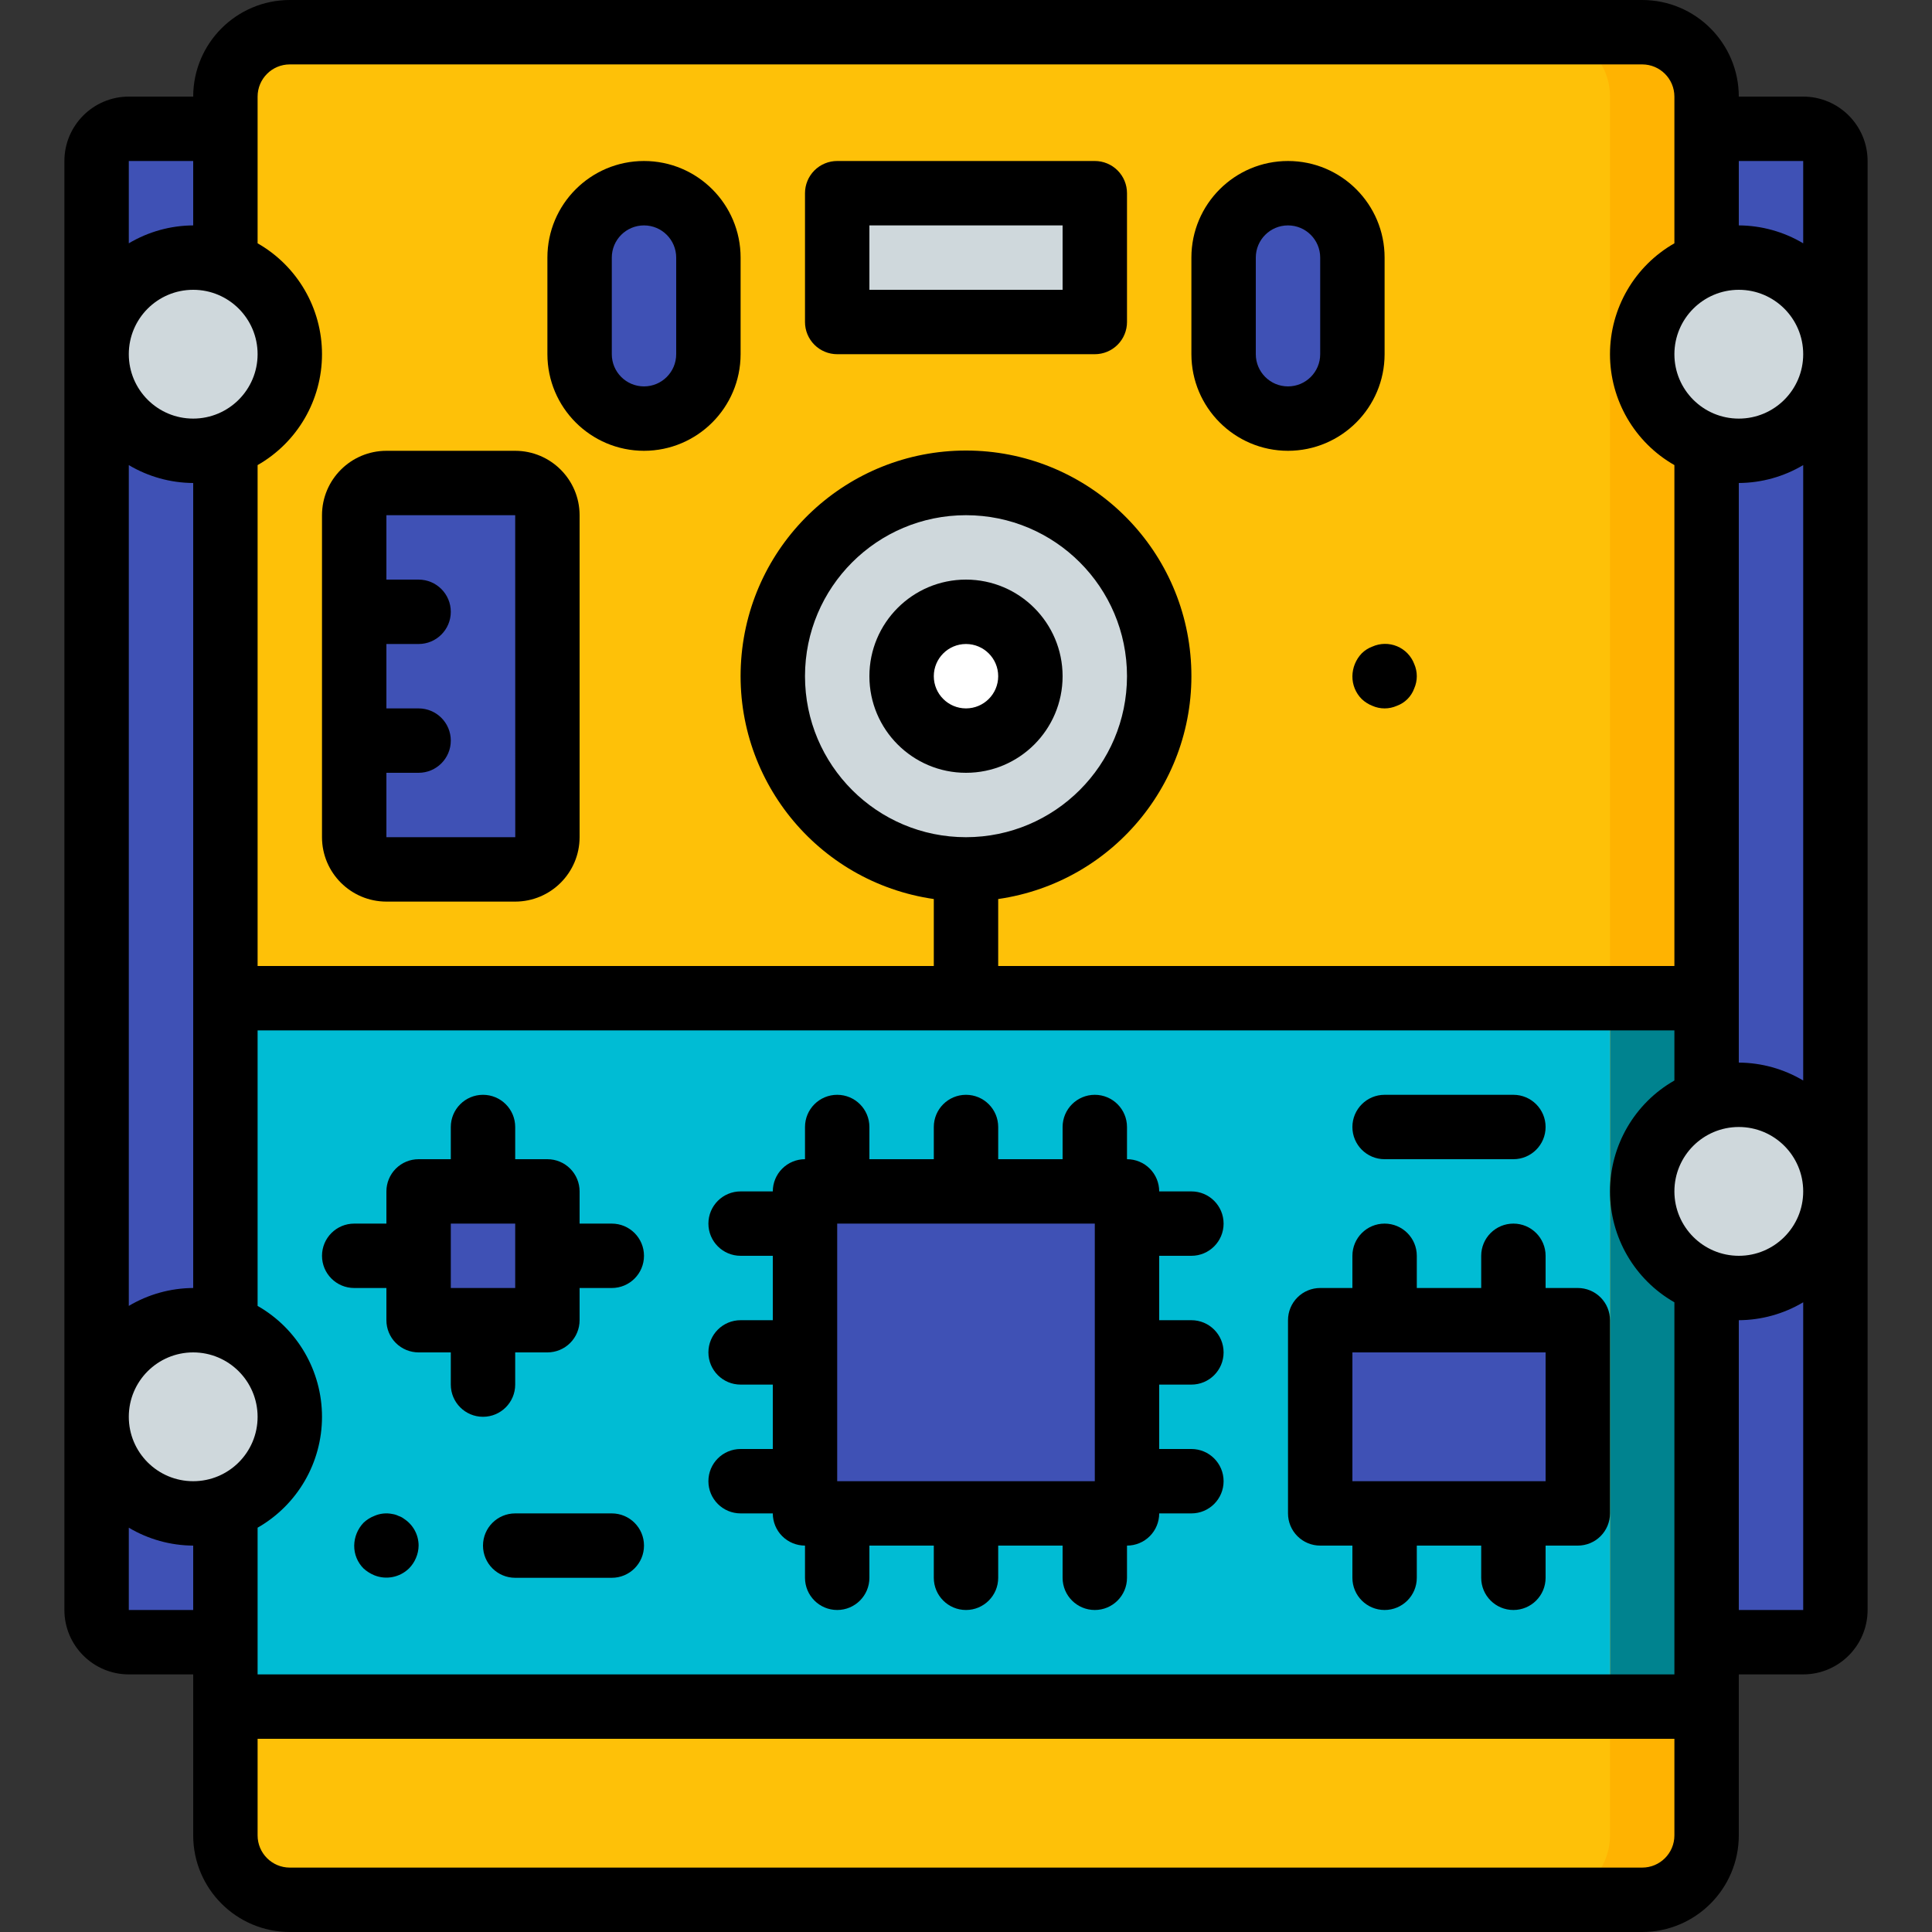 <?xml version="1.0" encoding="iso-8859-1"?>
<!-- Generator: Adobe Illustrator 19.0.0, SVG Export Plug-In . SVG Version: 6.00 Build 0)  -->
<svg version="1.1" id="Capa_1" xmlns="http://www.w3.org/2000/svg" xmlns:xlink="http://www.w3.org/1999/xlink" x="0px" y="0px"
	 viewBox="0 0 512 512" style="enable-background:new 0 0 512 512;" xml:space="preserve">
<rect x="0" y="0" width="512" height="512" fill="#333333" stroke="none"/>
<g>
	<g transform="translate(1 1)">
		<path style="fill:#3F51B5;" d="M451.267,33.133h25.6c4.713,0,8.533,3.821,8.533,8.533v384c0,4.713-3.82,8.533-8.533,8.533H33.133
			c-4.713,0-8.533-3.82-8.533-8.533v-384c0-4.713,3.821-8.533,8.533-8.533H451.267z"/>
		<path style="fill:#FFB301;" d="M75.8,7.533h358.4c9.426,0,17.067,7.641,17.067,17.067v460.8c0,9.426-7.641,17.067-17.067,17.067
			H75.8c-9.426,0-17.067-7.641-17.067-17.067V24.6C58.733,15.174,66.374,7.533,75.8,7.533z"/>
		<path style="fill:#FEC108;" d="M75.8,7.533h332.8c9.426,0,17.067,7.641,17.067,17.067v460.8c0,9.426-7.641,17.067-17.067,17.067
			H75.8c-9.426,0-17.067-7.641-17.067-17.067V24.6C58.733,15.174,66.374,7.533,75.8,7.533z"/>
		<rect x="425.667" y="263.533" style="fill:#00838F;" width="25.6" height="187.733"/>
		<rect x="58.733" y="263.533" style="fill:#00BCD4;" width="366.933" height="187.733"/>
		<g>
			<path style="fill:#3F51B5;" d="M169.667,50.2L169.667,50.2c9.426,0,17.067,7.641,17.067,17.067v25.6
				c0,9.426-7.641,17.067-17.067,17.067l0,0c-9.426,0-17.067-7.641-17.067-17.067v-25.6C152.6,57.841,160.241,50.2,169.667,50.2z"/>
			<path style="fill:#3F51B5;" d="M340.333,50.2L340.333,50.2c9.426,0,17.067,7.641,17.067,17.067v25.6
				c0,9.426-7.641,17.067-17.067,17.067l0,0c-9.426,0-17.067-7.641-17.067-17.067v-25.6C323.267,57.841,330.908,50.2,340.333,50.2z"
				/>
		</g>
		<rect x="220.867" y="50.2" style="fill:#CFD8DC;" width="68.267" height="34.133"/>
		<path style="fill:#3F51B5;" d="M101.4,127h34.133c4.713,0,8.533,3.821,8.533,8.533v85.333c0,4.713-3.821,8.533-8.533,8.533H101.4
			c-4.713,0-8.533-3.821-8.533-8.533v-85.333C92.867,130.821,96.687,127,101.4,127z"/>
		<g>
			<circle style="fill:#CFD8DC;" cx="50.2" cy="92.867" r="25.6"/>
			<circle style="fill:#CFD8DC;" cx="50.2" cy="374.467" r="25.6"/>
			<circle style="fill:#CFD8DC;" cx="459.8" cy="92.867" r="25.6"/>
			<circle style="fill:#CFD8DC;" cx="459.8" cy="314.733" r="25.6"/>
		</g>
		<g>
			<rect x="212.333" y="314.733" style="fill:#3F51B5;" width="85.333" height="85.333"/>
			<rect x="348.867" y="348.867" style="fill:#3F51B5;" width="68.267" height="51.2"/>
			<rect x="109.933" y="314.733" style="fill:#3F51B5;" width="34.133" height="34.133"/>
		</g>
		<circle style="fill:#CFD8DC;" cx="255" cy="178.2" r="51.2"/>
		<circle style="fill:#FFFFFF;" cx="255" cy="178.2" r="17.067"/>
	</g>
	<g>
		<path d="M51.2,25.6H34.133c-9.421,0.012-17.054,7.646-17.067,17.067v384c0.012,9.421,7.646,17.054,17.067,17.067H51.2V486.4
			c0.015,14.132,11.468,25.585,25.6,25.6h358.4c14.132-0.015,25.585-11.468,25.6-25.6v-42.667h17.067
			c9.421-0.012,17.054-7.646,17.067-17.067v-384c-0.012-9.421-7.646-17.054-17.067-17.067H460.8
			C460.785,11.468,449.332,0.015,435.2,0H76.8C62.668,0.015,51.215,11.468,51.2,25.6z M256,221.867
			c-23.564,0-42.667-19.103-42.667-42.667s19.103-42.667,42.667-42.667s42.667,19.103,42.667,42.667
			C298.639,202.753,279.553,221.839,256,221.867z M443.733,273.067v13.279c-10.553,6.021-17.067,17.238-17.067,29.388
			c0,12.15,6.514,23.366,17.067,29.388v98.612H68.267v-38.879c10.553-6.021,17.067-17.238,17.067-29.388
			c0-12.15-6.514-23.366-17.067-29.388v-73.012H443.733z M460.8,76.8c9.426,0,17.067,7.641,17.067,17.067
			s-7.641,17.067-17.067,17.067s-17.067-7.641-17.067-17.067C443.746,84.446,451.379,76.812,460.8,76.8z M477.867,123.254v163.092
			c-5.165-3.073-11.057-4.712-17.067-4.746V128C466.81,127.966,472.702,126.328,477.867,123.254z M443.733,315.733
			c0-9.426,7.641-17.067,17.067-17.067s17.067,7.641,17.067,17.067c0,9.426-7.641,17.067-17.067,17.067
			C451.379,332.788,443.746,325.154,443.733,315.733z M68.267,375.467c0,9.426-7.641,17.067-17.067,17.067
			s-17.067-7.641-17.067-17.067c0-9.426,7.641-17.067,17.067-17.067C60.621,358.412,68.254,366.046,68.267,375.467z M51.2,341.333
			c-6.01,0.034-11.902,1.672-17.067,4.746V123.254c5.165,3.073,11.057,4.712,17.067,4.746V341.333z M51.2,110.933
			c-9.426,0-17.067-7.641-17.067-17.067S41.774,76.8,51.2,76.8s17.067,7.641,17.067,17.067
			C68.254,103.287,60.621,110.921,51.2,110.933z M51.2,42.667v17.067c-6.01,0.034-11.902,1.672-17.067,4.746V42.667H51.2z
			 M34.133,426.667v-21.812c5.165,3.073,11.057,4.712,17.067,4.746v17.067H34.133z M435.2,494.933H76.8
			c-4.712-0.003-8.53-3.822-8.533-8.533v-25.6h375.467v25.6C443.73,491.112,439.912,494.93,435.2,494.933z M460.8,426.667v-76.8
			c6.01-0.034,11.902-1.672,17.067-4.746v81.546H460.8z M477.867,42.667v21.812c-5.165-3.073-11.057-4.712-17.067-4.746V42.667
			H477.867z M443.733,25.6v38.879c-10.553,6.021-17.067,17.238-17.067,29.388s6.514,23.366,17.067,29.388V256h-179.2v-17.748
			c31.009-4.476,53.29-32.149,51.047-63.398s-28.25-55.456-59.58-55.456s-57.336,24.206-59.58,55.456
			c-2.244,31.25,20.038,58.923,51.047,63.398V256h-179.2V123.254c10.553-6.021,17.067-17.238,17.067-29.388
			S78.819,70.5,68.267,64.479V25.6c0.003-4.712,3.822-8.53,8.533-8.533h358.4C439.912,17.07,443.73,20.888,443.733,25.6z"/>
		<path d="M256,153.6c-14.138,0-25.6,11.462-25.6,25.6c0,14.138,11.462,25.6,25.6,25.6c14.139,0,25.6-11.462,25.6-25.6
			C281.585,165.068,270.132,153.615,256,153.6z M256,187.733c-4.713,0-8.533-3.82-8.533-8.533s3.821-8.533,8.533-8.533
			c4.713,0,8.533,3.821,8.533,8.533C264.53,183.912,260.712,187.73,256,187.733z"/>
		<path d="M170.667,119.467c14.132-0.015,25.585-11.468,25.6-25.6v-25.6c0-14.138-11.462-25.6-25.6-25.6
			c-14.138,0-25.6,11.462-25.6,25.6v25.6C145.082,107.999,156.535,119.451,170.667,119.467z M162.133,68.267
			c0-4.713,3.821-8.533,8.533-8.533c4.713,0,8.533,3.821,8.533,8.533v25.6c0,4.713-3.821,8.533-8.533,8.533
			c-4.713,0-8.533-3.821-8.533-8.533V68.267z"/>
		<path d="M341.333,119.467c14.132-0.015,25.585-11.468,25.6-25.6v-25.6c0-14.138-11.462-25.6-25.6-25.6
			c-14.138,0-25.6,11.462-25.6,25.6v25.6C315.749,107.999,327.201,119.451,341.333,119.467z M332.8,68.267
			c0-4.713,3.82-8.533,8.533-8.533s8.533,3.821,8.533,8.533v25.6c0,4.713-3.821,8.533-8.533,8.533s-8.533-3.821-8.533-8.533V68.267z
			"/>
		<path d="M221.867,93.867h68.267c2.264,0.001,4.435-0.897,6.035-2.498c1.601-1.601,2.499-3.772,2.498-6.035V51.2
			c0.001-2.264-0.897-4.435-2.498-6.035c-1.601-1.601-3.772-2.499-6.035-2.498h-68.267c-2.264-0.001-4.435,0.897-6.035,2.498
			s-2.499,3.772-2.498,6.035v34.133c-0.001,2.264,0.897,4.435,2.498,6.035C217.432,92.969,219.603,93.868,221.867,93.867z
			 M230.4,59.733h51.2V76.8h-51.2V59.733z"/>
		<path d="M85.333,221.867c0.012,9.421,7.646,17.054,17.067,17.067h34.133c9.421-0.012,17.054-7.646,17.067-17.067v-85.333
			c-0.012-9.421-7.646-17.054-17.067-17.067H102.4c-9.421,0.012-17.054,7.646-17.067,17.067V221.867z M136.533,136.533l0.017,85.333
			H102.4V204.8h8.533c4.713,0,8.533-3.821,8.533-8.533s-3.821-8.533-8.533-8.533H102.4v-17.067h8.533
			c4.713,0,8.533-3.821,8.533-8.533c0-4.713-3.821-8.533-8.533-8.533H102.4v-17.067H136.533z"/>
		<path d="M196.267,384c-4.713,0-8.533,3.82-8.533,8.533s3.821,8.533,8.533,8.533h8.533c-0.001,2.264,0.897,4.435,2.498,6.035
			c1.601,1.601,3.772,2.499,6.035,2.498v8.533c0,4.713,3.821,8.533,8.533,8.533c4.713,0,8.533-3.82,8.533-8.533V409.6h17.067v8.533
			c0,4.713,3.821,8.533,8.533,8.533c4.713,0,8.533-3.82,8.533-8.533V409.6H281.6v8.533c0,4.713,3.821,8.533,8.533,8.533
			c4.713,0,8.533-3.82,8.533-8.533V409.6c2.264,0.001,4.435-0.897,6.035-2.498c1.601-1.601,2.499-3.772,2.498-6.035h8.533
			c4.713,0,8.533-3.82,8.533-8.533S320.446,384,315.733,384H307.2v-17.067h8.533c4.713,0,8.533-3.82,8.533-8.533
			s-3.821-8.533-8.533-8.533H307.2V332.8h8.533c4.713,0,8.533-3.82,8.533-8.533s-3.821-8.533-8.533-8.533H307.2
			c0.001-2.264-0.897-4.435-2.498-6.035c-1.601-1.601-3.772-2.499-6.035-2.498v-8.533c0-4.713-3.821-8.533-8.533-8.533
			c-4.713,0-8.533,3.82-8.533,8.533v8.533h-17.067v-8.533c0-4.713-3.821-8.533-8.533-8.533c-4.713,0-8.533,3.82-8.533,8.533v8.533
			H230.4v-8.533c0-4.713-3.821-8.533-8.533-8.533c-4.713,0-8.533,3.82-8.533,8.533v8.533c-2.264-0.001-4.435,0.897-6.035,2.498
			c-1.601,1.601-2.499,3.772-2.498,6.035h-8.533c-4.713,0-8.533,3.821-8.533,8.533s3.821,8.533,8.533,8.533h8.533v17.067h-8.533
			c-4.713,0-8.533,3.82-8.533,8.533s3.821,8.533,8.533,8.533h8.533V384H196.267z M290.133,324.267v68.267h-68.267v-68.267H290.133z"
			/>
		<path d="M349.867,409.6h8.533v8.533c0,4.713,3.82,8.533,8.533,8.533s8.533-3.82,8.533-8.533V409.6h17.067v8.533
			c0,4.713,3.82,8.533,8.533,8.533s8.533-3.82,8.533-8.533V409.6h8.533c2.264,0.001,4.435-0.897,6.035-2.498
			c1.601-1.601,2.499-3.772,2.498-6.035v-51.2c0.001-2.264-0.897-4.435-2.498-6.035c-1.601-1.601-3.772-2.499-6.035-2.498H409.6
			V332.8c0-4.713-3.821-8.533-8.533-8.533s-8.533,3.82-8.533,8.533v8.533h-17.067V332.8c0-4.713-3.82-8.533-8.533-8.533
			s-8.533,3.82-8.533,8.533v8.533h-8.533c-2.264-0.001-4.435,0.897-6.035,2.498c-1.601,1.601-2.499,3.772-2.498,6.035v51.2
			c-0.001,2.264,0.897,4.435,2.498,6.035C345.432,408.703,347.603,409.601,349.867,409.6z M358.4,358.4h51.2v34.133h-51.2V358.4z"/>
		<path d="M93.867,341.333h8.533v8.533c-0.001,2.264,0.897,4.435,2.498,6.035c1.601,1.601,3.772,2.499,6.035,2.498h8.533v8.533
			c0,4.713,3.821,8.533,8.533,8.533c4.713,0,8.533-3.82,8.533-8.533V358.4h8.533c2.264,0.001,4.435-0.897,6.035-2.498
			c1.601-1.601,2.499-3.772,2.498-6.035v-8.533h8.533c4.713,0,8.533-3.82,8.533-8.533s-3.821-8.533-8.533-8.533H153.6v-8.533
			c0.001-2.264-0.897-4.435-2.498-6.035c-1.601-1.601-3.772-2.499-6.035-2.498h-8.533v-8.533c0-4.713-3.821-8.533-8.533-8.533
			c-4.713,0-8.533,3.82-8.533,8.533v8.533h-8.533c-2.264-0.001-4.435,0.897-6.035,2.498c-1.601,1.601-2.499,3.772-2.498,6.035v8.533
			h-8.533c-4.713,0-8.533,3.82-8.533,8.533S89.154,341.333,93.867,341.333z M119.467,324.267h17.067v17.067h-17.067V324.267z"/>
		<path d="M366.933,307.2h34.133c4.713,0,8.533-3.82,8.533-8.533s-3.821-8.533-8.533-8.533h-34.133c-4.713,0-8.533,3.82-8.533,8.533
			S362.221,307.2,366.933,307.2z"/>
		<path d="M107.092,402.517c-0.434-0.339-0.925-0.599-1.45-0.767c-0.51-0.259-1.059-0.433-1.625-0.517
			c-1.633-0.343-3.334-0.162-4.858,0.517c-1.045,0.412-2.001,1.02-2.817,1.792c-1.561,1.634-2.445,3.798-2.475,6.058
			c-0.023,2.27,0.869,4.454,2.475,6.059c0.829,0.754,1.782,1.36,2.817,1.792c3.155,1.29,6.775,0.586,9.217-1.792
			c0.805-0.806,1.442-1.763,1.875-2.817c0.438-1.026,0.67-2.127,0.684-3.242C110.934,406.741,109.489,404.075,107.092,402.517z"/>
		<path d="M162.133,401.067h-25.6c-4.713,0-8.533,3.821-8.533,8.533c0,4.713,3.821,8.533,8.533,8.533h25.6
			c4.713,0,8.533-3.821,8.533-8.533C170.667,404.887,166.846,401.067,162.133,401.067z"/>
		<path d="M363.692,171.35c-1.055,0.391-2.015,1.002-2.817,1.792c-1.561,1.634-2.445,3.798-2.475,6.058
			c-0.023,2.27,0.869,4.454,2.475,6.059c0.816,0.772,1.772,1.38,2.817,1.792c2.065,0.911,4.418,0.911,6.483,0
			c2.143-0.777,3.831-2.465,4.608-4.608c0.911-2.065,0.911-4.418,0-6.483c-0.807-2.124-2.454-3.823-4.553-4.695
			c-2.099-0.872-4.464-0.841-6.539,0.087L363.692,171.35z"/>
	</g>
</g>
<g>
</g>
<g>
</g>
<g>
</g>
<g>
</g>
<g>
</g>
<g>
</g>
<g>
</g>
<g>
</g>
<g>
</g>
<g>
</g>
<g>
</g>
<g>
</g>
<g>
</g>
<g>
</g>
<g>
</g>
</svg>
